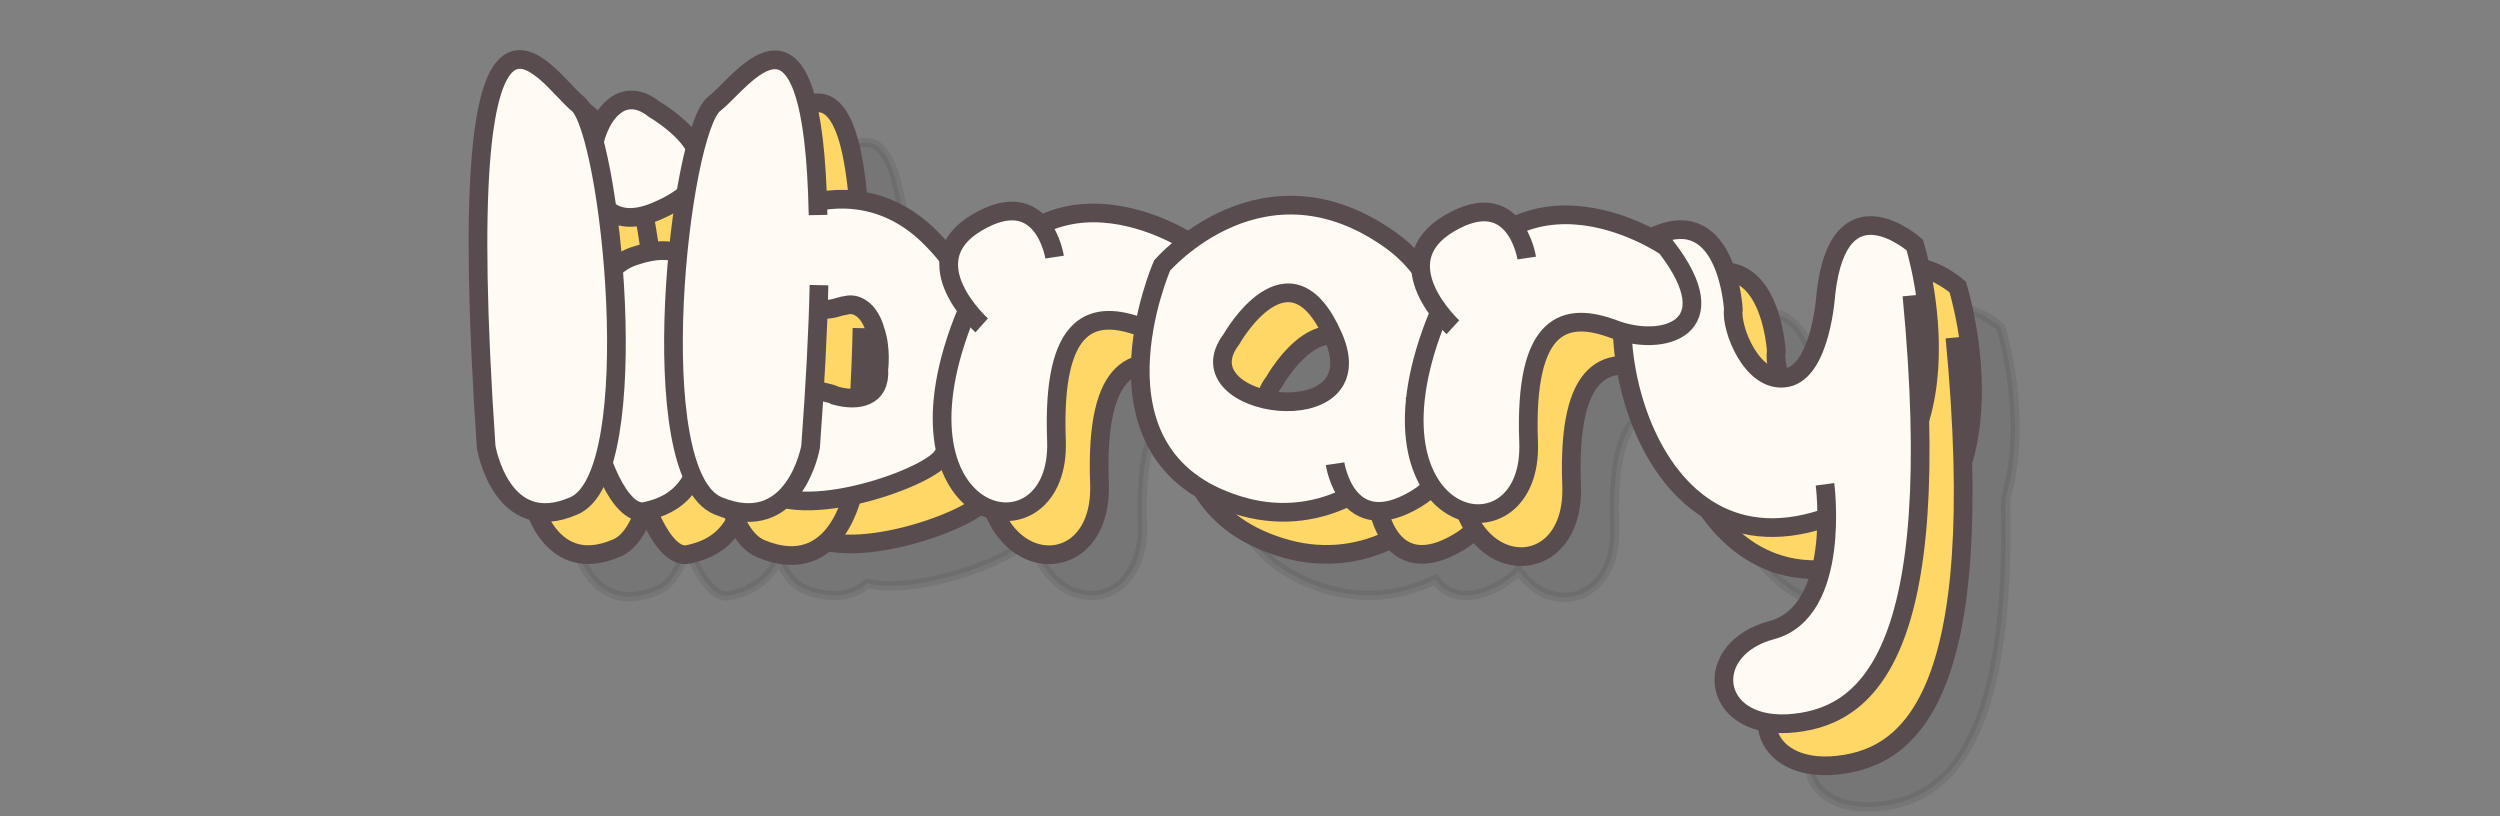 <?xml version="1.0" encoding="utf-8"?>
<!-- Generator: Adobe Illustrator 22.1.0, SVG Export Plug-In . SVG Version: 6.00 Build 0)  -->
<svg version="1.1" id="Layer_1" xmlns="http://www.w3.org/2000/svg" xmlns:xlink="http://www.w3.org/1999/xlink" x="0px" y="0px"
	 viewBox="0 0 267.4 87.3" style="enable-background:new 0 0 267.4 87.3;" xml:space="preserve">
<rect x="0" y="0" width="267.4" height="87.3" fill="#808080" stroke="none"/>
<style type="text/css">
	.st0{opacity:0.1;fill:#231F20;stroke:#231F20;stroke-miterlimit:10;enable-background:new    ;}
	.st1{fill:#FFD767;stroke:#584C4F;stroke-width:2;stroke-miterlimit:10;}
	.st2{fill:#FFFAF2;stroke:#584C4F;stroke-width:2;stroke-miterlimit:10;}
</style>
<path class="st0" d="M70.4,63.1c1.4-0.6,2.4-2.3,3.1-4.7c1.3,3.4,2.9,5.7,4.6,5.3c2.3-0.5,4-1.6,5.2-3.9c0.7,1.6,1.6,2.7,2.7,3.2
	c3.2,1.3,5.4,0.6,6.8-0.6c5.5,1.3,15.6-2.6,17-4.6c0,0,0.2-0.2,0.5-0.5c2.1,9,12.1,8.4,11.9-1.2c-0.5-13,4-14,9.1-12.1
	c0.1,0,0.1,0,0.2,0.1c-1.1,6.4-0.5,15.4,10,18.8c4.4,1.4,8.5,0.8,12-0.9c1.2,1.6,3.4,2.6,7.1,0.5c0.7-0.5,1.4-0.9,1.8-1.5
	c3.5,5.1,10.6,3.4,10.3-4.7c-0.5-13,4-14,9.1-12.1c0.3,0.1,0.6,0.2,0.9,0.3c0.5,10.1,6.7,23.3,19.6,20.3c0.7-0.2,1.5-0.4,2.1-0.6
	c0,4.2-0.8,10.8-5.8,12.1c-7.5,2-6.6,10.4,1.7,10c7.3-0.4,14.9-5.6,14.2-32.9c2.6-8.5-0.5-18.4-0.5-18.4s-8.1-7.2-9.5,5.2
	c0,0-0.5,8.3-4.2,9c-3.8,0.6-6-5.2-5.7-7.2c0,0-0.6-11.3-8.3-7.9c-0.2,0.1-0.4,0.2-0.5,0.4c-2.8-1.5-9-3.9-14.7-1.2
	c-1.2-1.5-3.3-2.5-6.8-0.4c-2.5,1.5-3.2,3.3-3,5c-0.8-1.1-1.8-2.2-3.1-3.1c-9.6-7-17.6-3.1-21.7,0c-2.1-1.3-9.2-4.9-15.7-1.7
	c-1.2-1.5-3.3-2.5-6.8-0.4c-2,1.2-2.8,2.6-3,4c-0.6-0.8-1.4-1.7-2.3-2.6c-3.5-3.3-7.6-4.3-11.6-3.6c-0.7-24.4-8-12.8-11-10.5
	c-0.7,0.5-1.5,2.4-2.1,5c-1.2-2.5-4.5-4.4-4.5-4.4c-3.5-2.6-5.8,0.2-6.7,3.6c-0.5-2.2-1.2-3.7-1.8-4.2c-3.6-2.8-13.6-20.4-9.7,36.7
	C61.1,56.8,62.6,66.5,70.4,63.1z M140.8,45.3c0,0,6.1-11,10.9-0.3C156.4,55.7,135.1,52.7,140.8,45.3z M99.4,41.8L99.4,41.8
	c0.8-0.2,1.4-0.1,1.8,0.2c1.2,0.6,1.6,2.4,1.6,2.4l0,0c0.6,1.9,0.4,4.2,0.4,4.2c0.1,3.1-2.4,3.7-4.7,2.8c0,0-0.2-0.1-0.5-0.2
	c-0.4-0.1-1-0.3-1.6-0.4c0.2-3.1,0.3-6,0.4-8.6c0.5,0,1.2-0.1,1.6-0.1C98.7,42,99.1,41.9,99.4,41.8z M79.1,31.6
	c1.6-0.6,2.6-1.4,3.4-2.1c-0.4,2-0.6,4.3-0.8,6.6c-1.2-0.5-2.7-0.5-4.9,0.3c-0.8,0.3-1.6,0.7-2.2,1.4c-0.2-2.2-0.4-4.4-0.6-6.3
	C75,32.3,76.8,32.7,79.1,31.6z"/>
<g id="XMLID_3806_">
	<g id="XMLID_3808_">
		<path id="XMLID_3809_" class="st1" d="M79.9,40.2c0,0,2.2-11.5-7.5-8.2s-3.9,28.4,1.2,27.3C78.8,58.2,81.2,54.2,79.9,40.2z"/>
	</g>
	<path id="XMLID_3807_" class="st1" d="M74.6,16.3c0,0,11,6.3,0.2,10.9S67.3,10.5,74.6,16.3z"/>
</g>
<path id="XMLID_3805_" class="st1" d="M56.6,52.3c0,0,1.6,9.7,9.4,6.3s3.9-40.2,0.4-43C62.8,12.8,52.7-4.7,56.6,52.3z"/>
<g id="XMLID_3802_">
	<path id="XMLID_3804_" class="st1" d="M103.8,29.7c11.9,11.4,1.6,23.7,1.6,23.7c-1.6,2.5-16.5,7.6-19.9,2.8l0,0
		c-3.4-4.8,0.2-7.7,2.2-9.3c1.6-1.3,4.5-0.5,5.7-0.2c0.4,0.1,0.5,0.2,0.5,0.2c2.5,0.7,4.9,0.2,4.7-2.8c0,0,0.3-2.3-0.4-4.2l0,0
		c0,0-0.4-1.7-1.6-2.4c-0.5-0.3-1-0.4-1.7-0.2h-0.1c-0.4,0.1-0.7,0.2-1.1,0.3c-2.9,0.5-7.7,0-8-3.9c-0.4-4.6,0.7-4.8,1.4-5.7l0,0
		c0.6-0.8,2.6-1.2,2.6-1.2l0,0C94.4,25.1,99.6,25.7,103.8,29.7z"/>
	<path id="XMLID_3803_" class="st1" d="M92.2,35.1c-0.1,4.8-0.4,10.5-0.9,17.3c0,0-1.7,9.7-9.9,6.3s-4.1-40.2-0.4-43
		c3-2.3,10.6-14.2,11.1,11.9"/>
</g>
<g id="XMLID_3799_">
	<path id="XMLID_3801_" class="st1" d="M132.3,30.8c0,0-17.5-12.1-25.1,9.2c-7.6,21.3,10.9,24.7,10.4,11.7s4-14,9.1-12.1
		C131.9,41.6,139.1,39.5,132.3,30.8z"/>
	<path id="XMLID_3800_" class="st1" d="M117.4,32.1c0,0-1.2-7.9-8.3-3.7c-7.1,4.2,0.5,11,0.5,11"/>
</g>
<g id="XMLID_3759_">
	<g id="XMLID_3761_">
		<path id="XMLID_3766_" class="st1" d="M144.8,32.3"/>
		<path id="XMLID_3763_" class="st1" d="M153.5,30.3c-13.8-10-24.6,2.6-24.6,2.6s-8.9,20.3,8,25.6C153.7,63.9,167.2,40.5,153.5,30.3
			z M147.2,40.5c4.7,10.7-16.5,7.7-10.9,0.3C136.3,40.8,142.4,29.9,147.2,40.5z"/>
		<path id="XMLID_3762_" class="st1" d="M148,29"/>
	</g>
	<path id="XMLID_3760_" class="st1" d="M147.4,54.2c0,0,1.2,8.2,8.6,3.8s-0.4-11.5-0.4-11.5"/>
</g>
<g id="XMLID_3756_">
	<path id="XMLID_3758_" class="st1" d="M190,37.6c0,0-0.6-11.3-8.3-7.9c-7.7,3.4-3.4,35.3,16.1,30.8s11.6-29.8,11.6-29.8
		s-8.1-7.2-9.5,5.2c0,0-0.5,8.3-4.2,9C191.9,45.7,189.6,39.6,190,37.6z"/>
	<path id="XMLID_3757_" class="st1" d="M199.8,56.3c0,0,1.8,13.6-5.7,15.6c-7.5,2-6.6,10.4,1.7,10c8.4-0.5,17-7.1,13.3-45.8"/>
</g>
<g id="XMLID_3753_">
	<path id="XMLID_3755_" class="st1" d="M182.8,31c0,0-17.5-12.1-25.1,9.2c-7.6,21.3,10.9,24.7,10.4,11.7c-0.5-13,4-14,9.1-12.1
		C182.3,41.8,189.6,39.7,182.8,31z"/>
	<path id="XMLID_3754_" class="st1" d="M167.9,32.1c0,0-1.2-7.9-8.3-3.7s0.4,11.1,0.4,11.1"/>
</g>
<g id="XMLID_89_">
	<g id="XMLID_91_">
		<path id="XMLID_92_" class="st2" d="M75.3,35.6c0,0,2.2-11.5-7.5-8.2S63.9,55.8,69,54.7C74.2,53.6,76.6,49.6,75.3,35.6z"/>
	</g>
	<path id="XMLID_90_" class="st2" d="M70,11.7c0,0,11,6.3,0.2,10.9S62.7,5.9,70,11.7z"/>
</g>
<path id="XMLID_88_" class="st2" d="M52,47.8c0,0,1.6,9.7,9.4,6.3s3.9-40.2,0.4-43S48.1-9.3,52,47.8z"/>
<g id="XMLID_85_">
	<path id="XMLID_87_" class="st2" d="M99.2,25.1c11.9,11.4,1.6,23.7,1.6,23.7c-1.6,2.5-16.5,7.6-19.9,2.8l0,0
		c-3.4-4.8,0.2-7.7,2.2-9.3c1.6-1.3,4.5-0.5,5.7-0.2c0.4,0.1,0.5,0.2,0.5,0.2c2.5,0.7,4.9,0.2,4.7-2.8c0,0,0.3-2.3-0.4-4.2l0,0
		c0,0-0.4-1.7-1.6-2.4c-0.5-0.3-1-0.4-1.7-0.2h-0.1c-0.4,0.1-0.7,0.2-1.1,0.3c-2.9,0.5-7.7,0-8-3.9c-0.4-4.6,0.7-4.8,1.4-5.7l0,0
		c0.6-0.8,2.6-1.2,2.6-1.2l0,0C89.8,20.5,95,21.1,99.2,25.1z"/>
	<path id="XMLID_86_" class="st2" d="M87.6,30.5c-0.1,4.8-0.4,10.5-0.9,17.3c0,0-1.7,9.7-9.9,6.3s-4.1-40.2-0.4-43
		c3-2.3,10.6-14.2,11.1,11.9"/>
</g>
<g id="XMLID_82_">
	<path id="XMLID_84_" class="st2" d="M127.7,26.2c0,0-17.5-12.1-25.1,9.2C95,56.7,113.5,60.1,113,47.1s4-14,9.1-12.1
		C127.4,37.1,134.5,35,127.7,26.2z"/>
	<path id="XMLID_83_" class="st2" d="M112.8,27.5c0,0-1.2-7.9-8.3-3.7c-7.1,4.2,0.5,11,0.5,11"/>
</g>
<g id="XMLID_44_">
	<g id="XMLID_46_">
		<path id="XMLID_51_" class="st2" d="M140.2,27.8"/>
		<path id="XMLID_48_" class="st2" d="M148.9,25.8c-13.8-10-24.6,2.6-24.6,2.6s-8.9,20.3,8,25.6C149.1,59.4,162.6,35.9,148.9,25.8z
			 M142.6,36c4.7,10.7-16.5,7.7-10.9,0.3C131.7,36.3,137.9,25.3,142.6,36z"/>
		<path id="XMLID_47_" class="st2" d="M143.4,24.5"/>
	</g>
	<path id="XMLID_45_" class="st2" d="M142.8,49.6c0,0,1.2,8.2,8.6,3.8S151,41.9,151,41.9"/>
</g>
<g id="XMLID_41_">
	<path id="XMLID_43_" class="st2" d="M185.4,33.1c0,0-0.6-11.3-8.3-7.9c-7.7,3.4-3.4,35.3,16.1,30.8s11.6-29.8,11.6-29.8
		s-8.1-7.2-9.5,5.2c0,0-0.5,8.3-4.2,9C187.4,41.1,185.1,35.1,185.4,33.1z"/>
	<path id="XMLID_42_" class="st2" d="M195.2,51.8c0,0,1.8,13.6-5.7,15.6c-7.5,2-6.6,10.4,1.7,10c8.4-0.5,17-7.1,13.3-45.8"/>
</g>
<g id="XMLID_38_">
	<path id="XMLID_40_" class="st2" d="M178.2,26.4c0,0-17.5-12.1-25.1,9.2c-7.6,21.3,10.9,24.7,10.4,11.7c-0.5-13,4-14,9.1-12.1
		C177.8,37.2,185,35.2,178.2,26.4z"/>
	<path id="XMLID_39_" class="st2" d="M163.3,27.6c0,0-1.2-7.9-8.3-3.7s0.4,11.1,0.4,11.1"/>
</g>
</svg>
